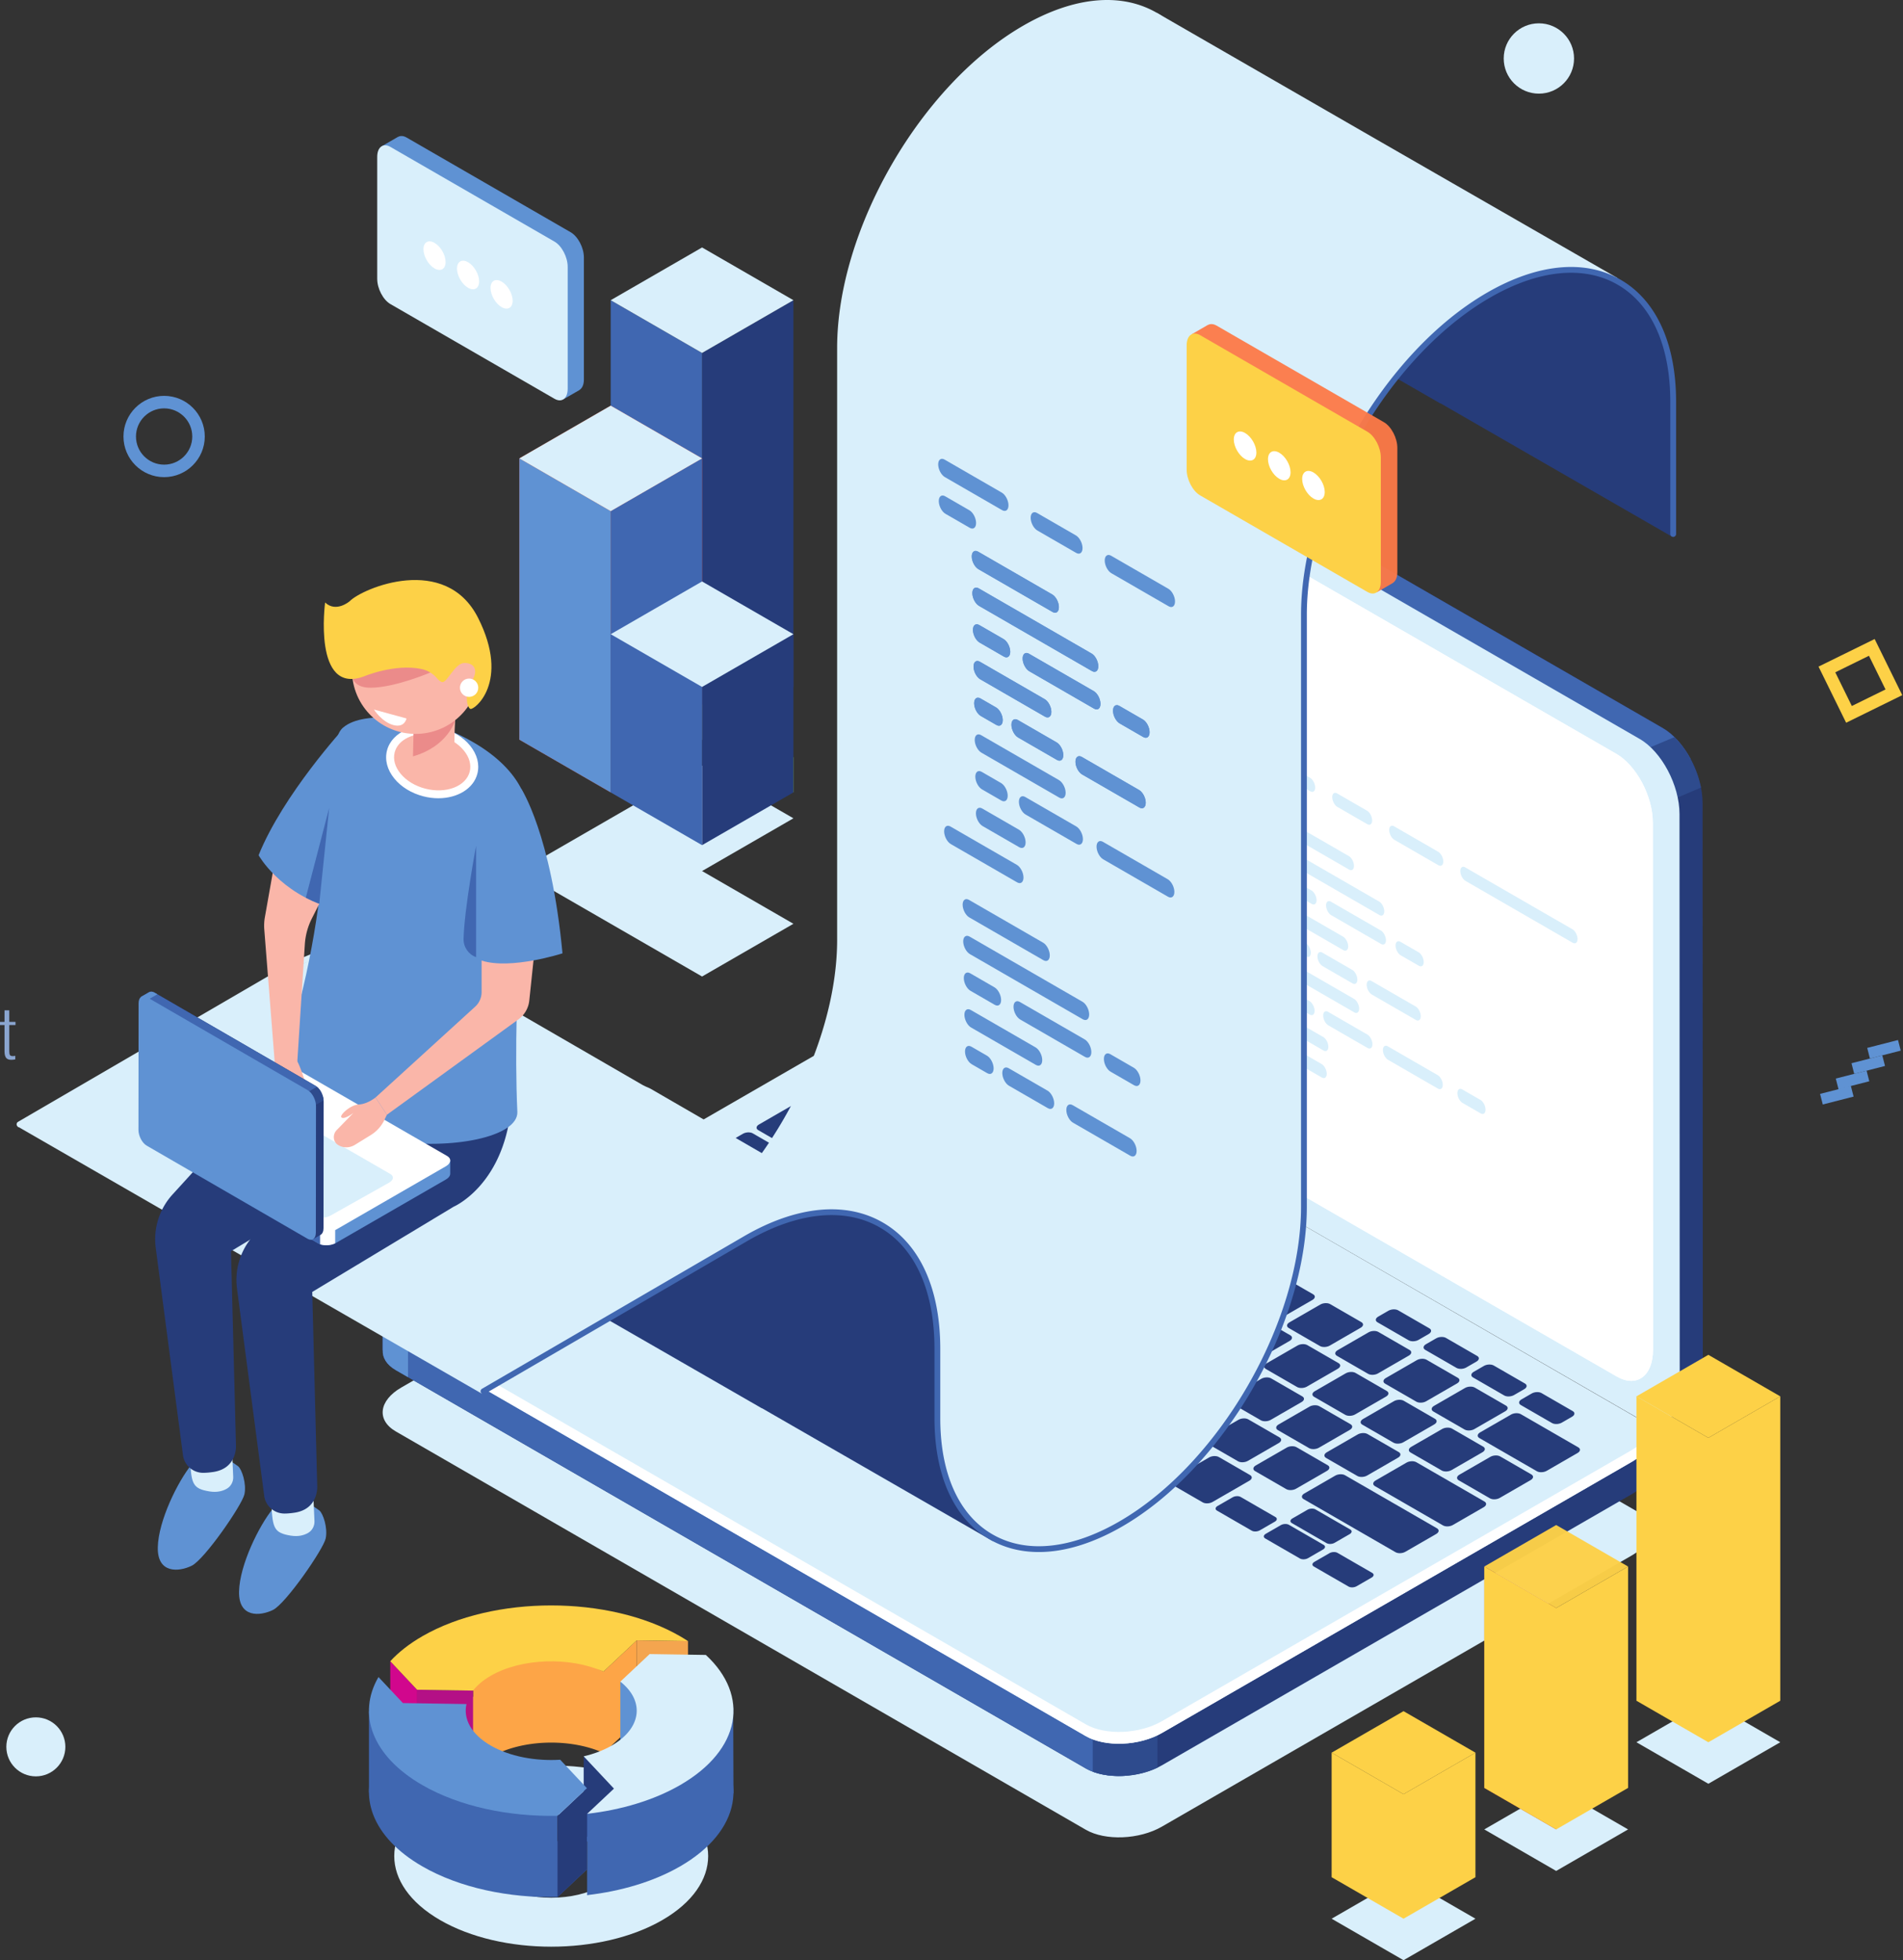 <svg width="2219" height="2286" fill="none" xmlns="http://www.w3.org/2000/svg"><rect width="100%" height="100%" fill="#333333" stroke="none"/><path d="M818.644 1015.73l106.526-61.499-106.526-61.491-106.534 61.491-106.526 61.499 106.526 61.5 106.534 61.49 106.526-61.49-106.526-61.5z" fill="#D9EFFB"/><path d="M818.646 862.542V411.559l106.527-61.49v450.975l-106.527 61.498" fill="#263C7A"/><path d="M818.644 411.559l-106.534-61.49v450.975l106.534 61.498V411.559" fill="#4067B1"/><path d="M925.17 350.068l-106.526-61.505-106.534 61.505 106.534 61.491 106.526-61.491z" fill="#D9EFFB"/><path d="M925.173 883.047L818.646 821.55v40.991l106.527 61.505v-40.999" fill="#8CD147"/><path d="M712.11 924.046V596.051l106.534-61.498v327.988L712.11 924.046z" fill="#C23222"/><path d="M712.11 596.051l-106.526-61.498v327.988l106.526 61.505V596.051" fill="#DC4220"/><path d="M818.644 534.556l-106.534-61.49-106.526 61.49 106.526 61.498 106.534-61.498z" fill="#EF4B26"/><path d="M712.11 924.046V596.051l106.534-61.498v327.988L712.11 924.046z" fill="#4067B1"/><path d="M712.11 596.051l-106.526-61.498v327.988l106.526 61.505V596.051" fill="#5F92D3"/><path d="M818.644 534.556l-106.534-61.49-106.526 61.49 106.526 61.498 106.534-61.498z" fill="#D9EFFB"/><path d="M818.646 985.538V801.045l106.527-61.49v184.493l-106.527 61.49" fill="#263C7A"/><path d="M818.644 801.045l-106.534-61.49v184.493l106.534 61.49V801.045z" fill="#4067B1"/><path d="M925.17 739.554l-106.526-61.506-106.534 61.506 106.534 61.49 106.526-61.49z" fill="#D9EFFB"/><path d="M13.172 1235.86c-2.976 0-5.025-.82-6.163-2.46-1.13-1.62-1.707-4.02-1.736-7.17v-30.91H0v-3.69h5.273v-13.5h5.536v13.5h7.271v3.69h-7.27v30.4c0 2.21.262 3.72.773 4.55.525.83 1.56 1.24 3.136 1.24 1.014 0 2.042-.1 3.107-.3v4.17c-1.656.32-3.202.48-4.653.48" fill="#8AA5D0"/><path d="M2180.43 1234.34l-3.17-12.36 35.92-9.2 3.17 12.37-35.92 9.19z" fill="#5F92D3"/><path d="M2162.11 1252.22l-3.17-12.37 35.91-9.2 3.17 12.37-35.91 9.2z" fill="#5F92D3"/><path d="M2143.79 1270.08l-3.17-12.36 35.91-9.2 3.17 12.36-35.91 9.2zm-18.32 17.87l-3.17-12.35 35.91-9.21 3.18 12.36-35.92 9.2" fill="#5F92D3"/><path d="M1266.11 2133.68l-804.531-464.44c-22.762-13.14-19.911-36.09 6.374-51.25l547.827-316.16c26.28-15.16 66.03-16.81 88.79-3.68l804.52 464.45c22.77 13.14 19.92 36.09-6.37 51.25l-547.82 316.16c-26.28 15.17-66.04 16.81-88.79 3.67z" fill="#D9EFFB"/><path d="M1938.86 849.001l-817.81-471.716c-10.53-6.074-20.2-7.015-27.99-3.77l.03-.087-1.34.62-.33.153-26.62 12.528 28.9 14.388-.05 1.59.25 671.623c0 33.61 20.8 72.85 46.46 87.65l796 459.13 4.52 37.46 29.07-13.86c9.57-5.63 15.64-18.34 15.63-36.45l-.26-671.618c-.01-33.611-20.81-72.852-46.46-87.641z" fill="#263C7A"/><path d="M1938.86 849.001l-817.81-471.716c-10.53-6.074-20.2-7.015-27.99-3.77l.03-.087-1.34.62-.33.153-26.62 12.528 28.9 14.388-.05 1.59.16 442.648 372.18 294.025 505.34-254.289c-8.38-15.562-19.83-28.805-32.47-36.09" fill="#4067B1"/><path d="M1952.52 859.557l-80.15 33.714 60.51 46.606 50.54-21.506c-4.4-22.081-16.05-44.272-30.9-58.814z" fill="#2E4B8D"/><path d="M1912.24 1655.01l-817.81-471.71c-25.65-14.79-46.45-54.03-46.47-87.65l-.25-671.62c-.01-33.604 20.77-48.86 46.43-34.071l817.8 471.716c25.65 14.796 46.46 54.037 46.46 87.641l.25 671.624c.02 33.6-20.76 48.86-46.41 34.07z" fill="#D9EFFB"/><path d="M1885.03 1605.05l-763.79-440.34c-23.47-13.54-42.51-49.45-42.52-80.21l-.23-614.58c-.01-30.76 19.01-44.718 42.48-31.175l763.79 440.343c23.47 13.535 42.51 49.443 42.52 80.203l.23 614.579c.02 30.76-19.01 44.72-42.48 31.18" fill="#fff"/><path d="M1885.03 1605.05l-763.79-440.34c-23.47-13.54-42.51-49.45-42.52-80.21l-.23-614.58c-.01-30.76 19.01-44.718 42.48-31.175l763.79 440.343c23.47 13.535 42.51 49.443 42.52 80.203l.23 614.579c.02 30.76-19.01 44.72-42.48 31.18" fill="#fff"/><path d="M1924.44 1675.87l-109.97-14.52-709.9-409.81c-22.76-13.14-62.52-11.49-88.8 3.68L512.739 1545.5l-66.501-8.78v37.73l.073.01c-.445 8.71 4.522 17.11 15.265 23.3L1266.1 2062.2c22.76 13.15 62.52 11.5 88.8-3.67l547.82-316.15c14.79-8.53 22.15-19.52 21.72-29.85v-36.66" fill="#263C7A"/><path d="M1391.05 1416.92l-50.44-29.12H786.108l-273.369 157.7-66.501-8.78v37.73l.073.01c-.445 8.71 4.522 17.11 15.265 23.3L1266.1 2062.2c12.03 6.95 28.81 9.72 45.83 8.6l79.12-653.88z" fill="#4067B1"/><path d="M475.754 1540.61l-29.516-3.89v37.73l.073.01c-.445 8.71 4.522 17.1 15.265 23.29l14.178 8.19v-65.33" fill="#5F92D3"/><path d="M1274.2 2065.97c21.57 8.18 52.43 6.39 75.45-4.69v-84.15h-75.45v88.84z" fill="#2E4B8D"/><path d="M1266.11 2024.52l-804.531-464.44c-22.762-13.14-19.911-36.09 6.374-51.26l547.827-316.14c26.28-15.18 66.03-16.82 88.79-3.68l804.52 464.44c22.77 13.14 19.92 36.09-6.37 51.26l-547.82 316.14c-26.28 15.18-66.04 16.82-88.79 3.68z" fill="#D9EFFB"/><path d="M1902.72 1690.92l-547.82 316.14c-26.28 15.17-66.04 16.82-88.8 3.68L461.577 1546.3c-7.469-4.31-12.122-9.67-14.149-15.47-3.559 10.76.977 21.64 14.149 29.25l804.523 464.44c22.76 13.14 62.52 11.5 88.8-3.68l547.82-316.14c17.66-10.2 24.69-23.9 20.53-35.79-2.6 7.84-9.45 15.61-20.53 22.01z" fill="#fff"/><path d="M803.759 1406.32l-36.408-21.01c-2.925-1.69-2.553-4.64.824-6.59l42.958-24.8c3.376-1.95 8.482-2.16 11.406-.48l36.401 21.02c2.918 1.69 2.56 4.64-.816 6.59l-42.965 24.8c-3.377 1.95-8.483 2.16-11.4.47zm56.211 32.45l-36.408-21.01c-2.917-1.69-2.545-4.63.824-6.59l42.965-24.8c3.377-1.95 8.482-2.16 11.407-.47l36.401 21.01c2.917 1.69 2.56 4.64-.817 6.59l-42.972 24.8c-3.377 1.95-8.475 2.16-11.4.47m56.215 32.46l-36.409-21.01c-2.917-1.69-2.552-4.64.825-6.59l42.964-24.81c3.377-1.94 8.475-2.16 11.407-.46l36.401 21.01c2.918 1.69 2.56 4.63-.816 6.58l-42.973 24.8c-3.377 1.96-8.482 2.16-11.399.48m77.748-26.8l-36.401-21.02c-2.925-1.68-2.56-4.63.817-6.58l36.065-20.83c3.377-1.94 8.486-2.15 11.406-.46l36.4 21.01c2.92 1.69 2.55 4.63-.81 6.58l-36.08 20.83c-3.37 1.94-8.472 2.15-11.397.47m56.217 32.45l-36.4-21.02c-2.93-1.68-2.56-4.63.82-6.58l36.06-20.82c3.38-1.94 8.48-2.16 11.41-.47l36.4 21.02c2.92 1.67 2.55 4.63-.82 6.57l-36.07 20.83c-3.38 1.94-8.48 2.16-11.4.47m56.22 32.45l-36.41-21.01c-2.93-1.69-2.56-4.64.82-6.59l36.07-20.82c3.37-1.95 8.47-2.16 11.4-.47l36.4 21.01c2.92 1.69 2.56 4.64-.81 6.58l-36.07 20.82c-3.38 1.96-8.49 2.17-11.4.48m56.21 32.46l-36.4-21.02c-2.93-1.69-2.56-4.64.81-6.58l36.07-20.82c3.37-1.96 8.48-2.16 11.4-.49l36.4 21.02c2.93 1.69 2.56 4.64-.81 6.59l-36.07 20.82c-3.37 1.95-8.48 2.16-11.4.48m56.22 32.45l-36.41-21.02c-2.92-1.69-2.56-4.64.82-6.58l36.07-20.82c3.37-1.95 8.48-2.17 11.4-.48l36.41 21.02c2.91 1.68 2.55 4.63-.82 6.58l-36.07 20.82c-3.38 1.95-8.49 2.16-11.4.48zm56.21 32.44l-36.4-21.01c-2.92-1.68-2.56-4.63.82-6.58l36.06-20.82c3.38-1.95 8.49-2.17 11.41-.47l36.4 21.01c2.92 1.69 2.55 4.63-.81 6.58l-36.08 20.83c-3.37 1.94-8.48 2.15-11.4.46zm56.22 32.45l-36.4-21.01c-2.94-1.68-2.56-4.63.81-6.58l36.07-20.82c3.38-1.95 8.47-2.16 11.41-.47l36.4 21.01c2.91 1.69 2.55 4.64-.82 6.58l-36.07 20.83c-3.38 1.94-8.48 2.16-11.4.46zm56.21 32.46l-36.4-21.01c-2.93-1.69-2.55-4.63.82-6.59l36.06-20.82c3.38-1.94 8.48-2.16 11.41-.47l36.4 21.02c2.92 1.69 2.56 4.63-.82 6.57l-36.07 20.83c-3.37 1.95-8.48 2.16-11.4.47zm56.21 32.46l-36.4-21.02c-2.92-1.69-2.56-4.63.82-6.59l36.07-20.82c3.37-1.94 8.48-2.15 11.4-.47l36.4 21.02c2.92 1.69 2.56 4.63-.81 6.58l-36.08 20.82c-3.37 1.95-8.48 2.16-11.4.48zm56.22 32.45l-36.4-21.02c-2.92-1.69-2.56-4.64.82-6.58l36.06-20.82c3.38-1.94 8.48-2.16 11.41-.47l36.4 21.02c2.92 1.67 2.56 4.62-.82 6.57l-36.07 20.82c-3.38 1.95-8.48 2.16-11.4.48z" fill="#263C7A"/><path d="M1076.76 1429.07l-36.4-21.02c-2.92-1.69-2.56-4.64.82-6.59l36.07-20.82c3.37-1.95 8.48-2.15 11.4-.48l36.4 21.02c2.93 1.69 2.55 4.64-.81 6.59l-36.07 20.82c-3.38 1.95-8.48 2.16-11.41.48m-57.05-32.94l-36.404-21.02c-2.924-1.68-2.56-4.64.817-6.58l36.067-20.83c3.38-1.94 8.48-2.15 11.41-.46l36.4 21.01c2.91 1.68 2.56 4.63-.82 6.58l-36.07 20.82c-3.37 1.95-8.49 2.16-11.4.48" fill="#4067B1"/><path d="M962.556 1363.14l-78.396-45.27c-2.917-1.68-2.56-4.63.817-6.58l36.073-20.82c3.369-1.95 8.482-2.15 11.399-.47l78.401 45.26c2.92 1.69 2.56 4.64-.82 6.58l-36.075 20.82c-3.362 1.96-8.474 2.16-11.399.48zm39.954-40.12l-63.628-36.74c-2.918-1.69-2.56-4.62.816-6.58l36.073-20.82c3.37-1.95 8.482-2.16 11.4-.47l63.629 36.72c2.92 1.69 2.55 4.64-.83 6.59l-36.06 20.82c-3.38 1.95-8.48 2.16-11.4.48" fill="#263C7A"/><path d="M1132.97 1461.52l-36.4-21.02c-2.91-1.69-2.55-4.64.82-6.58l36.07-20.82c3.37-1.95 8.49-2.17 11.4-.48l36.4 21.01c2.94 1.69 2.56 4.64-.81 6.59l-36.07 20.82c-3.37 1.95-8.47 2.16-11.41.48" fill="#4067B1"/><path d="M1189.19 1493.96l-36.4-21.01c-2.92-1.68-2.56-4.63.82-6.58l36.07-20.82c3.37-1.95 8.48-2.17 11.4-.48l36.4 21.02c2.92 1.69 2.56 4.63-.82 6.58l-36.06 20.83c-3.38 1.94-8.49 2.15-11.41.46zm56.22 32.46l-36.4-21.01c-2.92-1.69-2.56-4.63.81-6.59l36.07-20.82c3.38-1.95 8.49-2.16 11.4-.47l36.41 21.01c2.92 1.69 2.56 4.64-.82 6.58l-36.07 20.83c-3.37 1.94-8.48 2.16-11.4.47zm56.22 32.44l-36.4-21.01c-2.93-1.69-2.56-4.63.81-6.58l36.08-20.82c3.37-1.95 8.47-2.16 11.39-.47l36.41 21.01c2.92 1.69 2.55 4.64-.82 6.58l-36.07 20.83c-3.37 1.94-8.48 2.16-11.4.46zm56.2 32.47l-36.4-21.02c-2.92-1.69-2.55-4.63.82-6.59l36.07-20.82c3.38-1.94 8.48-2.15 11.4-.47l36.4 21.02c2.93 1.69 2.56 4.63-.81 6.58l-36.07 20.82c-3.38 1.95-8.48 2.16-11.41.48zm56.22 32.45l-36.4-21.02c-2.92-1.69-2.56-4.64.82-6.58l36.07-20.82c3.38-1.95 8.48-2.16 11.4-.47l36.4 21.01c2.93 1.68 2.56 4.63-.82 6.58l-36.06 20.83c-3.38 1.94-8.48 2.15-11.41.47zm56.22 32.45l-36.4-21.02c-2.92-1.68-2.56-4.64.81-6.58l36.08-20.82c3.37-1.95 8.48-2.16 11.4-.47l36.4 21.01c2.92 1.68 2.56 4.63-.82 6.58l-36.06 20.82c-3.38 1.95-8.49 2.16-11.41.48zm56.21 32.45l-36.4-21.01c-2.92-1.69-2.56-4.64.82-6.58l36.07-20.83c3.38-1.95 8.48-2.15 11.4-.47l36.4 21.01c2.93 1.69 2.56 4.64-.81 6.59l-36.07 20.82c-3.38 1.95-8.48 2.16-11.41.47m56.22 32.45l-36.41-21.01c-2.91-1.69-2.55-4.64.82-6.59l36.07-20.81c3.38-1.96 8.49-2.17 11.4-.48l36.4 21.01c2.94 1.7 2.56 4.64-.81 6.58l-36.07 20.83c-3.37 1.95-8.47 2.16-11.4.47zm99.94 57.69l-79.43-45.85c-2.92-1.69-2.56-4.63.82-6.58l36.06-20.82c3.38-1.95 8.49-2.16 11.41-.47l79.43 45.84c2.92 1.7 2.55 4.64-.82 6.6l-36.07 20.81c-3.37 1.95-8.48 2.16-11.4.47m109.44-63.18l-67.03-38.69c-2.93-1.69-2.56-4.64.81-6.6l36.08-20.81c3.37-1.95 8.47-2.16 11.4-.47l67.03 38.7c2.92 1.69 2.56 4.63-.82 6.58l-36.06 20.82c-3.38 1.95-8.49 2.16-11.41.47zm-560.66-260.47l-36.4-21.02c-2.92-1.69-2.56-4.64.82-6.58l36.07-20.82c3.38-1.95 8.48-2.16 11.4-.47l36.4 21.01c2.93 1.68 2.56 4.63-.82 6.58l-36.06 20.82c-3.38 1.95-8.48 2.16-11.41.48zm-57.61-33.26l-36.4-21.02c-2.93-1.69-2.56-4.63.81-6.58l36.07-20.83c3.38-1.94 8.48-2.15 11.41-.46l36.4 21.01c2.92 1.68 2.56 4.63-.82 6.58l-36.07 20.82c-3.38 1.95-8.48 2.17-11.4.48z" fill="#263C7A"/><path d="M1116.19 1388.65l-36.4-21.01c-2.92-1.69-2.55-4.64.82-6.6l36.07-20.81c3.38-1.95 8.48-2.16 11.4-.48l36.41 21.02c2.91 1.69 2.55 4.64-.83 6.58l-36.06 20.82c-3.38 1.96-8.49 2.16-11.41.48" fill="#4067B1"/><path d="M1058.58 1355.38l-36.4-21.01c-2.93-1.68-2.56-4.63.82-6.58l36.06-20.83c3.38-1.94 8.48-2.16 11.41-.46l36.4 21.01c2.92 1.69 2.56 4.64-.82 6.58l-36.07 20.83c-3.37 1.94-8.48 2.15-11.4.46m229.06 132.24l-36.4-21.02c-2.92-1.68-2.56-4.64.81-6.58l36.08-20.82c3.37-1.95 8.48-2.16 11.4-.47l36.4 21.01c2.92 1.68 2.56 4.63-.82 6.58l-36.07 20.82c-3.37 1.95-8.48 2.16-11.4.48zm56.21 32.45l-36.4-21.02c-2.91-1.68-2.56-4.64.82-6.58l36.07-20.82c3.38-1.95 8.48-2.16 11.4-.47l36.4 21.01c2.93 1.68 2.56 4.64-.81 6.58l-36.07 20.83c-3.38 1.94-8.48 2.15-11.41.47zm56.21 32.45l-36.39-21.01c-2.93-1.69-2.56-4.64.82-6.59l36.07-20.81c3.37-1.96 8.47-2.17 11.4-.48l36.39 21.01c2.93 1.69 2.56 4.64-.81 6.58l-36.07 20.83c-3.37 1.95-8.48 2.16-11.41.47zm56.22 32.45l-36.4-21.01c-2.92-1.69-2.55-4.63.82-6.59l36.07-20.81c3.38-1.96 8.48-2.17 11.4-.48l36.4 21.01c2.93 1.7 2.56 4.64-.82 6.59l-36.06 20.82c-3.38 1.95-8.48 2.16-11.41.47zm56.22 32.46l-36.4-21.01c-2.92-1.7-2.56-4.64.81-6.6l36.08-20.81c3.37-1.95 8.48-2.16 11.4-.47l36.4 21.01c2.92 1.69 2.56 4.63-.82 6.58l-36.06 20.82c-3.38 1.96-8.49 2.16-11.41.48zm56.21 32.45l-36.4-21.02c-2.92-1.68-2.55-4.63.82-6.58l36.07-20.83c3.38-1.94 8.48-2.15 11.4-.46L1617 1622c2.93 1.69 2.56 4.63-.81 6.58l-36.07 20.82c-3.38 1.95-8.48 2.16-11.41.48zm56.21 32.45l-36.39-21.02c-2.92-1.68-2.55-4.63.82-6.58l36.07-20.82c3.37-1.94 8.47-2.16 11.4-.47l36.39 21.02c2.93 1.68 2.56 4.63-.81 6.57l-36.07 20.83c-3.37 1.94-8.47 2.15-11.41.47zm56.22 32.45l-36.4-21.02c-2.92-1.68-2.55-4.63.82-6.58l36.07-20.82c3.38-1.94 8.48-2.15 11.4-.47l36.4 21.02c2.93 1.67 2.56 4.63-.82 6.58l-36.06 20.82c-3.38 1.94-8.48 2.16-11.41.47zm56.22 32.45l-36.4-21.01c-2.92-1.69-2.56-4.64.81-6.58l36.08-20.82c3.37-1.96 8.48-2.16 11.39-.48l36.41 21.01c2.92 1.69 2.56 4.64-.82 6.59l-36.07 20.82c-3.37 1.95-8.48 2.16-11.4.47zm-535.54-372.33l-36.41-21.02c-2.91-1.68-2.55-4.64.83-6.58l36.06-20.83c3.38-1.94 8.48-2.15 11.41-.46l36.4 21.01c2.93 1.68 2.55 4.63-.82 6.58l-36.07 20.82c-3.38 1.95-8.47 2.16-11.4.48zm-55.93-32.29l-36.41-21.02c-2.91-1.68-2.55-4.64.83-6.58l36.06-20.82c3.38-1.95 8.48-2.16 11.41-.48l36.4 21.02c2.92 1.68 2.55 4.64-.82 6.58l-36.07 20.82c-3.38 1.95-8.48 2.16-11.4.48m-55.94-32.3l-36.4-21c-2.92-1.7-2.56-4.64.82-6.6l36.06-20.81c3.38-1.95 8.49-2.16 11.41-.48l36.4 21.02c2.93 1.69 2.55 4.64-.82 6.57l-36.07 20.83c-3.38 1.95-8.47 2.16-11.4.47m-55.93-32.29l-36.403-21.01c-2.925-1.7-2.56-4.63.817-6.59l36.066-20.82c3.38-1.95 8.48-2.16 11.41-.47l36.4 21.01c2.91 1.7 2.56 4.63-.82 6.59l-36.07 20.82c-3.38 1.95-8.48 2.16-11.4.47m57.52-33.2l-36.41-21.01c-2.92-1.69-2.55-4.64.83-6.58l11.92-6.89c3.37-1.95 8.48-2.16 11.4-.47l36.4 21.01c2.92 1.68 2.56 4.64-.81 6.58l-11.93 6.88c-3.38 1.96-8.48 2.17-11.4.48zm72.99 42.14l-36.4-21.02c-2.92-1.69-2.55-4.63.81-6.58l11.93-6.88c3.37-1.95 8.48-2.16 11.4-.48l36.4 21.02c2.93 1.68 2.56 4.63-.81 6.58l-11.93 6.88c-3.37 1.95-8.47 2.17-11.4.48zm55.7 32.15l-36.4-21.01c-2.92-1.69-2.56-4.63.82-6.58l11.92-6.89c3.38-1.94 8.49-2.16 11.4-.47l36.41 21.02c2.92 1.69 2.55 4.63-.82 6.58l-11.92 6.89c-3.38 1.94-8.49 2.15-11.41.46zm55.71 32.16l-36.4-21.01c-2.93-1.69-2.56-4.64.81-6.59l11.93-6.88c3.37-1.95 8.48-2.17 11.4-.47l36.4 21.01c2.92 1.69 2.56 4.63-.82 6.59l-11.92 6.88c-3.38 1.95-8.49 2.15-11.4.47zm55.7 32.16l-36.4-21.02c-2.93-1.69-2.56-4.63.82-6.57l11.92-6.9c3.38-1.93 8.47-2.15 11.41-.46l36.4 21.01c2.91 1.68 2.55 4.63-.82 6.58l-11.93 6.88c-3.37 1.95-8.48 2.17-11.4.48zm310.98 179.52l-36.4-21.02c-2.93-1.68-2.56-4.64.82-6.58l11.92-6.89c3.38-1.94 8.47-2.15 11.4-.46l36.41 21.01c2.92 1.69 2.55 4.64-.83 6.58l-11.91 6.88c-3.38 1.95-8.49 2.16-11.41.48zm55.7 32.15l-36.4-21.01c-2.93-1.68-2.56-4.64.81-6.58l11.93-6.88c3.37-1.95 8.48-2.17 11.4-.48l36.4 21.02c2.93 1.68 2.56 4.63-.82 6.57l-11.93 6.9c-3.36 1.94-8.47 2.15-11.39.46m55.7 32.16l-36.4-21.01c-2.92-1.69-2.56-4.63.82-6.58l11.92-6.89c3.37-1.95 8.48-2.15 11.4-.47l36.4 21.01c2.93 1.69 2.56 4.64-.81 6.59l-11.93 6.88c-3.37 1.95-8.47 2.17-11.4.47zm55.7 32.15l-36.4-21.01c-2.91-1.69-2.56-4.63.82-6.58l11.92-6.88c3.38-1.95 8.49-2.16 11.41-.48l36.4 21.02c2.92 1.69 2.56 4.63-.82 6.58l-11.92 6.89c-3.38 1.94-8.48 2.16-11.41.46zm-551.68-252.06l-36.41-21.02c-2.92-1.68-2.55-4.64.82-6.58l36.07-20.82c3.38-1.95 8.48-2.16 11.41-.48l36.4 21.02c2.92 1.68 2.55 4.64-.83 6.59l-36.06 20.82c-3.38 1.94-8.48 2.15-11.4.47zm56.22 32.45l-36.41-21.02c-2.92-1.68-2.55-4.63.82-6.58l36.07-20.81c3.38-1.96 8.47-2.17 11.41-.48l36.4 21.01c2.91 1.69 2.55 4.64-.83 6.58l-36.06 20.83c-3.38 1.94-8.48 2.16-11.4.47zm56.21 32.45l-36.4-21.01c-2.93-1.69-2.56-4.63.82-6.59l36.07-20.81c3.37-1.96 8.47-2.17 11.4-.48l36.4 21.01c2.92 1.7 2.55 4.64-.83 6.58l-36.06 20.83c-3.37 1.95-8.48 2.16-11.4.47zm56.21 32.46l-36.4-21.01c-2.92-1.7-2.56-4.64.82-6.6l36.07-20.82c3.37-1.94 8.48-2.16 11.4-.46l36.4 21.01c2.93 1.69 2.56 4.63-.82 6.58l-36.07 20.82c-3.37 1.96-8.47 2.16-11.4.48zm56.22 32.45l-36.4-21.02c-2.93-1.69-2.56-4.63.82-6.58l36.06-20.83c3.38-1.94 8.48-2.15 11.41-.46l36.4 21.01c2.92 1.69 2.55 4.63-.82 6.58l-36.07 20.82c-3.38 1.95-8.48 2.16-11.4.48zm56.22 32.45l-36.4-21.02c-2.93-1.68-2.56-4.63.82-6.58l36.06-20.82c3.38-1.94 8.48-2.16 11.41-.47l36.4 21.02c2.92 1.68 2.55 4.63-.82 6.57l-36.07 20.83c-3.38 1.94-8.48 2.15-11.4.47zm56.21 32.45l-36.39-21.02c-2.94-1.68-2.56-4.63.81-6.58l36.07-20.82c3.37-1.94 8.47-2.15 11.4-.47l36.4 21.02c2.92 1.67 2.55 4.63-.82 6.57l-36.07 20.83c-3.37 1.94-8.48 2.16-11.4.47zm56.22 32.45l-36.41-21.01c-2.92-1.69-2.56-4.64.82-6.58l36.07-20.82c3.37-1.96 8.48-2.16 11.4-.48l36.41 21.01c2.92 1.69 2.55 4.64-.82 6.59l-36.07 20.82c-3.38 1.95-8.48 2.16-11.4.47zm56.21 32.46l-36.4-21.02c-2.92-1.69-2.56-4.64.82-6.58l36.06-20.82c3.38-1.96 8.49-2.16 11.41-.48l36.4 21.01c2.92 1.69 2.55 4.64-.81 6.6l-36.08 20.81c-3.37 1.95-8.48 2.16-11.4.48zm-771.114-255.62l-107.205-61.88c-2.925-1.69-2.56-4.64.817-6.58l36.072-20.83c3.377-1.95 8.475-2.15 11.4-.47l107.205 61.89c2.925 1.69 2.56 4.63-.817 6.58l-36.065 20.82c-3.377 1.95-8.483 2.16-11.407.47m690.624 398.69l-107.22-61.9c-2.91-1.68-2.55-4.62.83-6.57l36.06-20.82c3.38-1.95 8.49-2.16 11.41-.48l107.21 61.89c2.91 1.69 2.55 4.63-.83 6.59l-36.06 20.81c-3.38 1.96-8.48 2.17-11.4.48zm-224.82-58.1l-36.4-21.02c-2.92-1.68-2.56-4.63.82-6.57l42.97-24.81c3.36-1.95 8.47-2.16 11.4-.48l36.4 21.02c2.92 1.68 2.55 4.64-.81 6.58l-42.98 24.81c-3.37 1.94-8.48 2.16-11.4.47zm-408.234-235.66l-58.222-33.62c-2.918-1.69-2.553-4.63.824-6.58l42.958-24.81c3.376-1.94 8.482-2.15 11.406-.47l58.218 33.61c2.93 1.69 2.56 4.64-.82 6.58l-42.96 24.8c-3.38 1.96-8.486 2.16-11.404.49m354.074 204.39l-58.22-33.61c-2.92-1.68-2.55-4.63.82-6.58l42.97-24.8c3.37-1.95 8.48-2.16 11.4-.48l58.22 33.61c2.92 1.69 2.56 4.63-.82 6.59l-42.97 24.8c-3.38 1.95-8.48 2.16-11.4.47zm-272.97-157.58l-58.21-33.61c-2.93-1.68-2.56-4.63.81-6.57l42.97-24.81c3.37-1.95 8.48-2.17 11.4-.48l58.22 33.61c2.92 1.69 2.56 4.63-.82 6.59l-42.97 24.8c-3.37 1.95-8.47 2.16-11.4.47" fill="#263C7A"/><path d="M1072.69 1497.85l253.11 146.12c3.13 1.81 3.13 4.75 0 6.57l-43.81 25.28c-3.15 1.82-8.24 1.82-11.38 0l-253.11-146.11 55.19-31.86m486.87 312.93l40.55 23.41c2.39 1.38 2.1 3.8-.67 5.4l-17.58 10.14c-2.76 1.6-6.95 1.77-9.34.39l-40.55-23.41c-2.4-1.39-2.1-3.8.67-5.39l17.58-10.15c2.76-1.6 6.95-1.77 9.34-.39zm-56.67-32.72l40.55 23.41c2.39 1.37 2.09 3.79-.68 5.39l-17.57 10.15c-2.77 1.6-6.96 1.77-9.36.39l-40.54-23.41c-2.39-1.39-2.1-3.8.68-5.4l17.57-10.14c2.77-1.6 6.95-1.77 9.35-.39zm-56.22-32.45l40.55 23.41c2.39 1.37 2.09 3.79-.67 5.39l-17.58 10.15c-2.77 1.59-6.96 1.77-9.35.38l-40.54-23.41c-2.4-1.37-2.1-3.79.67-5.39l17.57-10.14c2.77-1.6 6.95-1.78 9.35-.39m87.26 14.53l40.54 23.41c2.4 1.38 2.09 3.79-.66 5.39l-17.59 10.15c-2.75 1.6-6.95 1.77-9.34.39l-40.54-23.41c-2.4-1.39-2.1-3.8.66-5.4l17.58-10.14c2.76-1.6 6.95-1.77 9.35-.39z" fill="#263C7A"/><path d="M1594.27 961.041l-34.81-20.098c-3.23-1.867-5.91-6.892-5.98-11.231-.07-4.339 2.49-6.337 5.72-4.477l34.82 20.105c3.22 1.86 5.91 6.884 5.97 11.223.07 4.332-2.48 6.345-5.72 4.478zm82.93 47.879l-51.34-29.639c-3.22-1.867-5.9-6.898-5.97-11.23-.07-4.339 2.5-6.337 5.73-4.478l51.33 29.637c3.24 1.867 5.9 6.89 5.97 11.23.07 4.34-2.48 6.34-5.72 4.48zm-100.18 137.76l-34.81-20.1c-3.23-1.87-5.91-6.89-5.98-11.23-.07-4.34 2.49-6.34 5.72-4.48l34.82 20.11c3.23 1.85 5.9 6.88 5.97 11.22.07 4.33-2.49 6.35-5.72 4.48zm73.93 42.67l-51.33-29.63c-3.24-1.87-5.91-6.89-5.98-11.23-.07-4.34 2.49-6.34 5.71-4.47l51.35 29.63c3.23 1.86 5.9 6.89 5.97 11.23.08 4.34-2.49 6.34-5.72 4.47m-152.14-250.822l-21.75-12.557c-3.23-1.867-5.91-6.892-5.98-11.231-.07-4.339 2.49-6.337 5.72-4.47l21.75 12.558c3.24 1.852 5.91 6.884 5.98 11.223.07 4.331-2.49 6.344-5.72 4.477m74.27 75.482l-66.45-38.37c-3.24-1.867-5.91-6.891-5.98-11.223-.06-4.339 2.49-6.345 5.72-4.485l66.46 38.366c3.22 1.862 5.9 6.902 5.97 11.232.07 4.34-2.49 6.34-5.72 4.48zm-43.63 40l-21.76-12.55c-3.22-1.87-5.9-6.89-5.97-11.23-.07-4.34 2.49-6.34 5.72-4.47l21.75 12.55c3.23 1.86 5.9 6.89 5.98 11.23.06 4.33-2.5 6.34-5.72 4.47m147.17 215.37l-58.09-33.54c-3.23-1.86-5.9-6.89-5.97-11.23-.08-4.33 2.49-6.35 5.71-4.48l58.1 33.54c3.23 1.86 5.9 6.89 5.97 11.23.07 4.34-2.49 6.34-5.72 4.48zm-153.9-154.05l-13.96-8.05c-3.23-1.87-5.9-6.9-5.98-11.23-.06-4.34 2.5-6.35 5.72-4.49l13.97 8.07c3.23 1.87 5.9 6.89 5.97 11.23.07 4.34-2.49 6.34-5.72 4.47m4.45 67.76l-17.34-10.01c-3.23-1.86-5.9-6.89-5.97-11.23-.08-4.34 2.49-6.33 5.71-4.47l17.34 10.01c3.23 1.87 5.9 6.89 5.97 11.23.08 4.33-2.48 6.34-5.71 4.47zm67.44 38.94l-45.7-26.38c-3.23-1.87-5.91-6.9-5.98-11.23-.08-4.34 2.49-6.35 5.71-4.49l45.72 26.4c3.22 1.85 5.91 6.89 5.97 11.23.07 4.33-2.49 6.34-5.72 4.47zm-51.39 2.93l-32.86-18.96c-3.23-1.87-5.9-6.9-5.97-11.23-.08-4.34 2.49-6.35 5.71-4.48l32.87 18.97c3.23 1.86 5.9 6.89 5.97 11.23.07 4.34-2.48 6.34-5.72 4.47zm183.27 73.34l-21.1-12.18c-3.23-1.86-5.91-6.89-5.98-11.22-.07-4.34 2.49-6.35 5.72-4.48l21.11 12.18c3.23 1.86 5.91 6.9 5.97 11.23.08 4.34-2.49 6.34-5.72 4.47m-116.14-197.58l-58.1-33.53c-3.23-1.87-5.9-6.9-5.97-11.24-.07-4.33 2.5-6.34 5.72-4.47l58.09 33.54c3.24 1.86 5.91 6.89 5.98 11.23.07 4.34-2.49 6.33-5.72 4.47zm-1.95-33.73l-101.24-58.45c-3.23-1.86-5.91-6.89-5.97-11.228-.07-4.332 2.48-6.337 5.72-4.47l101.25 58.448c3.22 1.87 5.9 6.89 5.97 11.23.07 4.34-2.49 6.34-5.73 4.47zm-42.09 40.92l-58.09-33.54c-3.22-1.87-5.9-6.89-5.97-11.23-.07-4.34 2.49-6.35 5.72-4.48l58.09 33.53c3.23 1.87 5.91 6.9 5.98 11.23.06 4.34-2.49 6.35-5.73 4.49m88.09 18.24l-21.1-12.18c-3.24-1.86-5.91-6.89-5.98-11.23-.06-4.34 2.49-6.34 5.73-4.48l21.1 12.18c3.23 1.87 5.9 6.9 5.98 11.23.06 4.34-2.5 6.35-5.73 4.48m179.38-26.83l-124.98-72.16c-3.23-1.87-5.9-6.89-5.98-11.23-.07-4.34 2.5-6.34 5.72-4.47l124.99 72.14c3.23 1.87 5.9 6.9 5.98 11.24.07 4.33-2.5 6.34-5.73 4.48m-254.66 81.17l-69.82-40.32c-3.24-1.86-5.91-6.89-5.98-11.23-.07-4.33 2.49-6.34 5.72-4.47l69.83 40.31c3.23 1.86 5.9 6.9 5.97 11.23.07 4.34-2.49 6.34-5.72 4.48zm-51.26-257.785l-51.33-29.636c-3.24-1.867-5.91-6.899-5.98-11.231-.07-4.339 2.49-6.344 5.73-4.477l51.33 29.636c3.23 1.867 5.9 6.892 5.97 11.231.07 4.331-2.49 6.337-5.72 4.477m13.45 333.765l-59.45-34.33c-3.22-1.86-5.9-6.89-5.97-11.23-.08-4.34 2.49-6.34 5.71-4.47l59.46 34.31c3.24 1.87 5.91 6.9 5.98 11.24.07 4.33-2.49 6.34-5.73 4.48zM21.088 1308.15l306.248-178.29c60.673-35.02 117.882-40.56 161.109-15.63 43.213 24.95 67.019 77.26 67.019 147.31v22.44a184.426 184.426 0 01-6.754 4.31v-26.75c0-67.53-22.602-117.77-63.642-141.46-41.046-23.69-95.863-18.14-154.356 15.63L24.465 1313.99c-1.597.96-3.675.4-4.609-1.23-.934-1.6-.38-3.68 1.232-4.61m955.052-212.39V405.691c0-138.12 97.34-306.694 216.98-375.754 58.58-33.822 113.86-39.182 155.61-15.08 41.75 24.094 64.74 74.624 64.74 142.276v48.116c-2.25 2.253-4.5 4.507-6.75 6.753v-54.869c0-65.136-21.8-113.595-61.37-136.435-39.57-22.826-92.44-17.48-148.86 15.08-117.77 67.996-213.597 233.937-213.597 369.913v690.069c0 114.49-67.368 250-158.739 331.54v-9.06c87.76-80.63 151.986-211.58 151.986-322.48" fill="#D9EFFB"/><path d="M1413.47 226.365c11.09-10.53 62.8-56.145 138.25-67.674 85.46-13.068 120.77 86.861 120.77 86.861s9.89 51.901 9.53 82.624c-.35 30.709-2.55 142.269-2.55 142.269l-270.9-156.03v-.044c-1.08-.554-1.86-1.663-1.86-2.968v-79.204c2.26-2.246 4.51-3.58 6.76-5.834z" fill="#263C7A"/><path d="M1605.49 162.862L1348.72 14.854l1.01 3.682c-39.57-25.56-99.38-28.317-179.39 30.344-158.9 116.52-177.991 278.734-186.094 309.122-8.103 30.403-4.769 222.983-4.769 222.983s-.526 464.485-1.058 518.505c-.525 54.01-16.257 114.63-46.612 180.07-30.354 65.45-108.32 144.86-108.32 144.86v94.54c12.45 102.21 55.881 126.05 120.5 131.88 52.155 4.69 107.733-32.96 152.123-73.99-1.63 1.71-2.69 2.79-2.69 2.79v94.54c12.45 102.21 55.88 126.05 120.51 131.88 64.62 5.83 134.5-53.37 181.86-103.46 47.35-50.09 87.28-126.6 109.46-195.61 22.19-69.01 14.84-158.18 14.84-158.18s.53-507.738 1.06-607.835c.53-100.097 3.71-82.624 36.55-183.253 32.84-100.637 119.89-171.075 119.89-171.075l208.89-62.198-280.99-161.587" fill="#D9EFFB"/><path d="M1158.5 1797.56c-3.52-4.79-49.28-35.46-60.92-89.49-6.49-30.05-5.83-75.73-5.83-75.73s.18-25.41.79-48.51l1.55-1.31v-9.06l-1.27 1.12c.18-5.23.37-10.12.6-14.27 1.33-24.01-16.42-75.21-16.42-75.21s-25.16-68.58-100.106-71.23c-66.551-2.35-136.597 45.51-151.497 56.29v-30.96c-.984.67-2.056 1.31-3.085 1.97.088-4.16.19-8.4.299-12.56l1.539-1.31v-9.07l-1.262 1.12c.168-5.22.365-10.11.598-14.27 1.32-24-16.417-75.2-16.417-75.2s-25.169-68.58-100.116-71.24c-66.544-2.35-136.589 45.52-151.489 56.3v-30.96a185.285 185.285 0 01-6.754 4.31v54.22c0 65.69 21.887 115.06 61.636 139.58l.16.18 1.393.81 1.087.69.751.36 274.82 158.21-.342-.37 270.285 155.59" fill="#263C7A"/><path d="M758.389 1269.46s-2.057-1.07-5.689-2.55c-1.116-.53-2.188-1.16-3.325-1.66l-260.927-151.02s-47.939-25.19-105.921-3.97c-57.989 21.22-361.822 203.47-361.822 203.47l271.436 156.36.051-.02.729.19 269.161 155.06s152.285-94.33 257.63-155.2l6.761-3.88c43.067-24.77 77.28-43.26 88.008-46.11 64.947-17.21 110.149 3.77 121.919 10.22l-278.011-160.89" fill="#D9EFFB"/><path d="M1036.39 1430.35l3.15 1.82s-1.15-.72-3.15-1.82z" fill="#D9EFFB"/><path d="M1683.41 381.596c11.09-10.538 62.8-56.152 138.25-67.675 85.46-13.068 120.77 86.854 120.77 86.854s9.89 51.901 9.54 82.624c-.36 30.716-2.56 142.277-2.56 142.277l-270.89-156.038v-.036c-1.09-.562-1.86-1.663-1.86-2.976V387.43c2.25-2.254 4.5-3.588 6.75-5.834z" fill="#263C7A"/><path d="M1211.29 1809.84c29.87 0 62.93-9.98 97.15-29.73 118.77-68.56 215.4-235.91 215.4-373.04V717.007c0-135.976 95.82-301.917 213.6-369.927 56.41-32.547 109.28-37.914 148.85-15.074 39.57 22.855 61.36 71.299 61.36 136.443v154.265a3.375 3.375 0 003.38 3.377c1.87 0 3.38-1.51 3.38-3.377V468.449c0-67.66-22.99-118.183-64.74-142.284-41.75-24.102-97.02-18.742-155.61 15.074-119.64 69.067-216.98 237.648-216.98 375.768v690.063c0 134.99-95.11 299.71-212.02 367.2-55.99 32.32-108.47 37.65-147.75 14.96-39.28-22.66-60.9-70.76-60.9-135.41v-80.97c0-70.04-23.8-122.36-67.02-147.3-43.223-24.94-100.432-19.4-161.105 15.63l-306.24 178.29a3.36 3.36 0 00-1.232 4.61c.926 1.62 3.019 2.15 4.609 1.23l306.24-178.29c58.493-33.76 113.309-39.32 154.348-15.63 41.04 23.7 63.64 73.94 63.64 141.46v80.97c0 67.17 22.84 117.33 64.29 141.27 17.08 9.86 36.43 14.75 57.35 14.75" fill="#4067B1"/><path d="M1232.43 886.133l-45.28-26.137c-4.19-2.421-7.68-8.955-7.77-14.599-.09-5.637 3.25-8.241 7.45-5.82l45.27 26.137c4.2 2.428 7.68 8.962 7.76 14.599.1 5.645-3.23 8.248-7.43 5.82zm96.14 55.505l-66.77-38.541c-4.2-2.421-7.67-8.962-7.76-14.599-.1-5.645 3.24-8.248 7.44-5.82l66.75 38.534c4.2 2.428 7.67 8.962 7.77 14.599.09 5.638-3.24 8.248-7.43 5.827zm-101.26-228.021l-86.42-49.888c-4.2-2.429-7.68-8.963-7.77-14.6-.1-5.637 3.24-8.248 7.44-5.819l86.41 49.88c4.2 2.421 7.68 8.963 7.77 14.6.09 5.644-3.24 8.248-7.43 5.827zm-56.75 52.023l-28.28-16.328c-4.21-2.421-7.68-8.963-7.78-14.6-.09-5.644 3.24-8.247 7.45-5.819l28.28 16.321c4.2 2.428 7.68 8.969 7.76 14.607.1 5.637-3.23 8.24-7.43 5.819m-8.74 79.735l-18.15-10.479c-4.21-2.429-7.68-8.97-7.77-14.607-.1-5.637 3.24-8.248 7.43-5.819l18.15 10.479c4.21 2.428 7.68 8.962 7.78 14.607.09 5.637-3.25 8.247-7.44 5.819zm113.94-19.006l-75.53-43.602c-4.21-2.428-7.68-8.969-7.78-14.606-.09-5.645 3.25-8.248 7.44-5.82l75.54 43.602c4.21 2.428 7.68 8.97 7.77 14.607.1 5.637-3.24 8.24-7.44 5.819zm-2.52-43.846l-131.65-76.003c-4.2-2.428-7.68-8.962-7.78-14.599-.08-5.645 3.25-8.248 7.44-5.82l131.66 76.003c4.2 2.428 7.67 8.962 7.77 14.599.09 5.637-3.24 8.241-7.44 5.82zm-54.73 53.183l-75.54-43.602c-4.2-2.428-7.68-8.97-7.77-14.599-.09-5.645 3.24-8.248 7.44-5.827l75.54 43.616c4.2 2.421 7.68 8.955 7.77 14.593.09 5.644-3.24 8.247-7.44 5.819m114.55 23.736l-27.45-15.846c-4.2-2.421-7.68-8.955-7.77-14.6-.09-5.637 3.24-8.24 7.44-5.812l27.44 15.832c4.2 2.429 7.68 8.97 7.77 14.607.1 5.644-3.24 8.248-7.43 5.819m-78.2-214.698l-45.27-26.137c-4.2-2.428-7.68-8.97-7.77-14.599-.09-5.645 3.24-8.248 7.43-5.827l45.28 26.136c4.19 2.429 7.68 8.963 7.77 14.6.09 5.637-3.24 8.248-7.44 5.827zm107.84 62.255l-66.75-38.54c-4.2-2.422-7.68-8.963-7.78-14.6-.08-5.644 3.25-8.248 7.45-5.819l66.75 38.533c4.2 2.421 7.68 8.963 7.78 14.6.08 5.644-3.25 8.248-7.45 5.826" fill="#5F92D3"/><path d="M1232.43 886.133l-45.28-26.137c-4.19-2.421-7.68-8.955-7.77-14.599-.09-5.637 3.25-8.241 7.45-5.82l45.27 26.137c4.2 2.428 7.68 8.962 7.76 14.599.1 5.645-3.23 8.248-7.43 5.82zm96.14 55.505l-66.77-38.541c-4.2-2.421-7.67-8.962-7.76-14.599-.1-5.645 3.24-8.248 7.44-5.82l66.75 38.534c4.2 2.428 7.67 8.962 7.77 14.599.09 5.638-3.24 8.248-7.43 5.827zm-197.84-326.175l-28.29-16.321c-4.2-2.428-7.68-8.97-7.77-14.607-.09-5.644 3.25-8.247 7.45-5.819l28.27 16.328c4.2 2.421 7.68 8.962 7.77 14.599.09 5.645-3.23 8.248-7.43 5.82m96.58 98.154l-86.42-49.888c-4.2-2.429-7.68-8.963-7.77-14.6-.1-5.637 3.24-8.248 7.44-5.819l86.41 49.88c4.2 2.421 7.68 8.963 7.77 14.6.09 5.644-3.24 8.248-7.43 5.827zm-56.75 52.023l-28.28-16.328c-4.21-2.421-7.68-8.963-7.78-14.6-.09-5.644 3.24-8.247 7.45-5.819l28.28 16.321c4.2 2.428 7.68 8.969 7.76 14.607.1 5.637-3.23 8.24-7.43 5.819m191.38 280.04l-75.53-43.61c-4.21-2.416-7.68-8.958-7.78-14.595-.09-5.644 3.24-8.248 7.44-5.827l75.54 43.612c4.2 2.43 7.68 8.96 7.77 14.6.1 5.64-3.24 8.25-7.44 5.82zm-200.12-200.305l-18.15-10.479c-4.21-2.429-7.68-8.97-7.77-14.607-.1-5.637 3.24-8.248 7.43-5.819l18.15 10.479c4.21 2.428 7.68 8.962 7.78 14.607.09 5.637-3.25 8.247-7.44 5.819zm5.77 88.114l-22.54-13.017c-4.2-2.428-7.68-8.955-7.77-14.599-.09-5.637 3.23-8.241 7.44-5.82l22.54 13.017c4.21 2.421 7.68 8.956 7.77 14.6.09 5.637-3.24 8.248-7.44 5.819m87.72 50.634l-59.44-34.311c-4.21-2.428-7.68-8.97-7.77-14.607-.1-5.637 3.23-8.24 7.43-5.819l59.44 34.311c4.2 2.428 7.67 8.97 7.77 14.607.09 5.637-3.24 8.248-7.43 5.819zm-66.83 3.812l-42.74-24.671c-4.2-2.428-7.68-8.962-7.76-14.599-.1-5.645 3.23-8.248 7.44-5.82l42.73 24.671c4.2 2.428 7.68 8.962 7.77 14.599.1 5.637-3.24 8.241-7.44 5.82zm87.28-161.566l-75.53-43.602c-4.21-2.428-7.68-8.969-7.78-14.606-.09-5.645 3.25-8.248 7.44-5.82l75.54 43.602c4.21 2.428 7.68 8.97 7.77 14.607.1 5.637-3.24 8.24-7.44 5.819zm-2.52-43.846l-131.65-76.003c-4.2-2.428-7.68-8.962-7.78-14.599-.08-5.645 3.25-8.248 7.44-5.82l131.66 76.003c4.2 2.428 7.67 8.962 7.77 14.599.09 5.637-3.24 8.241-7.44 5.82zm-54.73 53.183l-75.54-43.602c-4.2-2.428-7.68-8.97-7.77-14.599-.09-5.645 3.24-8.248 7.44-5.827l75.54 43.616c4.2 2.421 7.68 8.955 7.77 14.593.09 5.644-3.24 8.247-7.44 5.819m114.55 23.736l-27.45-15.846c-4.2-2.421-7.68-8.955-7.77-14.6-.09-5.637 3.24-8.24 7.44-5.812l27.44 15.832c4.2 2.429 7.68 8.97 7.77 14.607.1 5.644-3.24 8.248-7.43 5.819m-97.9 70.664l-90.8-52.426c-4.2-2.421-7.68-8.955-7.78-14.6-.09-5.637 3.25-8.248 7.45-5.819l90.8 52.418c4.19 2.429 7.68 8.963 7.77 14.607.09 5.637-3.24 8.241-7.44 5.82m-66.66-335.221l-66.75-38.534c-4.2-2.421-7.68-8.962-7.76-14.599-.1-5.645 3.23-8.248 7.43-5.827l66.75 38.541c4.21 2.421 7.68 8.962 7.78 14.599.09 5.638-3.25 8.248-7.45 5.82M1186 1028.9l-77.32-44.639c-4.19-2.428-7.68-8.962-7.77-14.607-.08-5.637 3.24-8.233 7.44-5.812l77.32 44.628c4.2 2.43 7.68 8.96 7.77 14.61.09 5.64-3.24 8.25-7.44 5.82zm35.79 263.32l-45.28-26.14c-4.2-2.42-7.68-8.96-7.77-14.6-.09-5.64 3.24-8.25 7.45-5.82l45.27 26.13c4.2 2.43 7.67 8.97 7.76 14.61.1 5.64-3.24 8.25-7.43 5.82zm96.14 55.49l-66.77-38.54c-4.2-2.42-7.67-8.95-7.76-14.6-.1-5.64 3.23-8.25 7.43-5.83l66.76 38.54c4.2 2.43 7.67 8.97 7.77 14.6.09 5.65-3.24 8.25-7.43 5.83zm-101.27-228.01l-86.41-49.89c-4.2-2.43-7.68-8.97-7.77-14.61-.1-5.63 3.24-8.24 7.44-5.82l86.41 49.89c4.2 2.42 7.68 8.96 7.77 14.6.09 5.64-3.24 8.25-7.44 5.83m-56.74 52.02l-28.28-16.33c-4.21-2.42-7.68-8.96-7.78-14.6-.09-5.64 3.25-8.25 7.44-5.83l28.29 16.34c4.2 2.42 7.67 8.95 7.76 14.6.1 5.63-3.23 8.24-7.43 5.82zm-8.75 79.73l-18.15-10.48c-4.2-2.42-7.68-8.96-7.76-14.6-.1-5.64 3.23-8.25 7.43-5.82l18.15 10.47c4.21 2.43 7.68 8.97 7.78 14.61.09 5.64-3.25 8.25-7.45 5.82m113.95-18.99l-75.53-43.62c-4.21-2.42-7.69-8.96-7.78-14.6-.09-5.64 3.24-8.25 7.44-5.82l75.54 43.61c4.2 2.42 7.68 8.95 7.77 14.6.1 5.64-3.24 8.25-7.44 5.83m-2.52-43.86l-131.66-76.01c-4.2-2.42-7.68-8.95-7.78-14.6-.08-5.63 3.25-8.24 7.45-5.82l131.66 76.01c4.19 2.42 7.67 8.96 7.77 14.6.08 5.64-3.24 8.24-7.44 5.82zm-54.73 53.19l-75.55-43.61c-4.19-2.43-7.67-8.96-7.76-14.61-.1-5.64 3.24-8.23 7.44-5.81l75.54 43.6c4.19 2.43 7.68 8.97 7.77 14.61.09 5.63-3.24 8.25-7.44 5.82zm114.54 23.73l-27.44-15.84c-4.2-2.42-7.68-8.97-7.77-14.6-.1-5.64 3.24-8.25 7.44-5.83l27.44 15.85c4.2 2.43 7.68 8.96 7.77 14.6.1 5.64-3.24 8.25-7.44 5.82z" fill="#5F92D3"/><path d="M1552.75 2237.42l83.85-48.4 83.85 48.4-83.85 48.4-83.85-48.4zm177.99-104.12l83.84-48.41 83.85 48.41-83.85 48.41-83.84-48.41zm177.44-101.65l83.85-48.4 83.85 48.4-83.85 48.41-83.85-48.41z" fill="#D9EFFB"/><path d="M1814.58 2133.29v-258.16l-83.84-48.4v258.16l83.84 48.4" fill="#C23222"/><path d="M1814.58 1875.13l83.85-48.4v258.16l-83.85 48.4v-258.16zm0 258.16v-258.16l-83.84-48.4v258.16l83.84 48.4m-177.98 104.13V2092.2l-83.85-48.41v145.23l83.85 48.4zm0-145.22l83.85-48.41v145.23l-83.85 48.4V2092.2z" fill="#FDD147"/><path d="M1552.75 2043.8l83.85-48.4 83.85 48.4-83.85 48.41-83.85-48.41zm439.28-12.15v-354.96l-83.85-48.41v354.97l83.85 48.4zm0-354.96l83.85-48.41v354.97l-83.85 48.4v-354.96" fill="#FDD147"/><path d="M1908.18 1628.29l83.85-48.41 83.85 48.41-83.85 48.4-83.85-48.4z" fill="#FDD147"/><path d="M1730.74 1826.73l83.84-48.4 83.85 48.4-83.85 48.4-83.84-48.4" fill="#FDD148" fill-opacity=".965"/><path d="M359.838 1753.11s-25.876-13.05-41.769 6.38c-15.899 19.44-38.618 65.31-39.325 96.31-.7 31.01 24.534 28.91 39.537 21.58 15.002-7.35 58.835-70.91 61.483-83.37 2.654-12.45-3.129-29.29-7.345-32.59-4.215-3.29-12.581-8.31-12.581-8.31" fill="#5F92D3"/><path d="M365.489 1746.87l1.196 26.81c.255 5.71-2.611 11.14-7.571 13.95-4.522 2.57-11.093 4.54-19.976 3.11-19.488-3.13-21.231-8.7-22.624-35.51-1.393-26.81 48.975-8.36 48.975-8.36z" fill="#D9EFFB"/><path d="M265.097 1701.56s-25.884-13.05-41.777 6.38c-15.892 19.43-38.618 65.31-39.318 96.31-.708 31 24.528 28.91 39.537 21.57 15.003-7.34 58.821-70.91 61.483-83.36 2.647-12.46-3.136-29.29-7.352-32.6-4.215-3.29-12.573-8.3-12.573-8.3" fill="#5F92D3"/><path d="M270.747 1695.32l1.196 26.81c.256 5.7-2.618 11.13-7.577 13.95-4.522 2.57-11.086 4.53-19.97 3.11-19.495-3.14-21.238-8.71-22.624-35.52-1.4-26.8 48.975-8.35 48.975-8.35z" fill="#D9EFFB"/><path d="M501.698 1203.06c-7.658-124.63-134.985 18.34-134.985 18.34l-87.148 85.41-78.469 86.19a77.351 77.351 0 00-19.495 62.14l31.74 241.69c1.568 11.93 11.787 20.74 23.828 20.64 3.399-.03 7.293-.34 11.757-1.03 28.32-4.41 26.226-31.33 26.226-31.33l-5.805-226.06 164.808-99.33s75.201-32.02 67.543-156.66" fill="#263C7A"/><path d="M596.447 1250.54c-7.665-124.62-134.992 18.35-134.992 18.35l-87.141 85.41-78.476 86.19a77.319 77.319 0 00-19.495 62.13l31.748 241.69c1.56 11.94 11.778 20.74 23.819 20.64 3.399-.02 7.294-.34 11.765-1.03 28.312-4.41 26.219-31.33 26.219-31.33l-5.798-226.05 164.8-99.34s75.209-32.02 67.551-156.66z" fill="#263C7A"/><path d="M521.116 850.479c96.535 40.014 94.595 97.07 94.595 97.07s-18.905 209.171-12.457 348.871c2.698 58.39-310.303 62.85-263.618-92.95 55.036-183.7 34.41-332.411 60.17-354.836 25.767-22.432 96.345-8.503 121.31 1.845z" fill="#5F92D3"/><path d="M552.17 901.068c-5.047 19.603-30.719 29.929-57.355 23.066-26.628-6.855-44.124-28.302-39.07-47.897 5.047-19.602 30.727-29.928 57.355-23.066 26.628 6.855 44.124 28.31 39.07 47.897z" fill="#FAB6A9"/><path d="M496.572 855.658c-17.927 0-32.907 8.335-36.364 21.731-2.064 8.022.343 16.78 6.768 24.656 6.768 8.292 17.059 14.549 28.991 17.626 24.097 6.206 47.334-2.654 51.739-19.755 2.064-8.022-.343-16.773-6.768-24.656-6.761-8.292-17.052-14.549-28.991-17.626-5.222-1.342-10.415-1.976-15.375-1.976zm14.543 75.193c-5.667 0-11.538-.722-17.453-2.247-13.828-3.558-25.84-10.916-33.841-20.725-8.329-10.217-11.363-21.855-8.547-32.794 5.674-22.038 33.921-33.881 62.977-26.377 13.829 3.551 25.841 10.917 33.842 20.718 8.329 10.217 11.363 21.863 8.547 32.794-4.514 17.553-23.368 28.631-45.525 28.631z" fill="#fff"/><path d="M482.407 846.127s.831 3.873-.832 34.465c-.532 9.611 33.148 18.588 41.849 9.888 8.701-8.7 5.222-17.757 7.308-50.478 2.093-32.722-48.325 6.125-48.325 6.125" fill="#FAB6A9"/><path d="M530.733 840s-8.293 30.337-49.165 41.983l.62-27.58L530.733 840z" fill="#EB8B8A"/><path d="M556.633 762.911c10.269 39.722-13.609 80.261-53.344 90.529-39.726 10.268-80.263-13.608-90.539-53.337-10.269-39.73 13.609-80.254 53.343-90.529 39.735-10.268 80.271 13.615 90.54 53.337z" fill="#FAB6A9"/><path d="M501.756 784.235s-40.909 17.524-69.236 17.721c-28.335.204-22.084-23.519-22.084-23.519l84.085-12.149 7.235 17.947" fill="#EB8B8A"/><path d="M424.076 788.853s35.635-15.132 66.902-8.816c7.352 1.48 14.156 5.411 18.897 11.223 1.546 1.896 3.494 3.639 5.718 4.135 5.543 1.254 14.616-21.739 25.388-22.264 10.78-.525 17.971 7.103 9.131 21.243-8.839 14.147-5.849 29.979-1.779 32.24 4.062 2.275 47.188-30.745 9.146-106.091-38.035-75.339-134.65-34.756-149.674-19.486 0 0-15.834 13.79-28.707 1.524 0 0-14.441 108.082 44.978 86.292z" fill="#FDD147"/><path d="M561.564 1100.37v56.52c0 6.48-2.727 12.66-7.519 17.02L437.92 1279.77l13.201 20.17 153.35-111.21a31.128 31.128 0 0012.705-21.97l10.356-98.57-65.968 32.18" fill="#FAB6A9"/><path d="M607.54 919.291s35.227 52.973 48.355 192.409c0 0-60.184 19.47-94.332 8.42-34.155-11.05 45.977-200.829 45.977-200.829z" fill="#5F92D3"/><path d="M555.13 986.272s-13.799 73.798-14.572 108.488c-.219 9.53 5.602 18.14 14.572 21.38V986.272z" fill="#4067B1"/><path d="M525.001 1353.26l-25.665-3.39-165.683-95.64c-5.302-3.06-14.587-2.68-20.713.86l-117.401 67.75-15.52-2.05v15.45h.015c-.102 2.03 1.065 3.99 3.566 5.44l187.752 108.38c5.317 3.07 14.594 2.7 20.728-.86l127.852-73.77c3.45-2 5.171-4.56 5.069-6.97v-15.2" fill="#5F92D3"/><path d="M400.511 1292.83l-11.764-6.8H259.334l-63.795 36.81-15.52-2.05v15.44h.015c-.102 2.04 1.065 4 3.566 5.44l187.753 108.39c2.815 1.62 6.724 2.27 10.699 2.01l18.459-159.24" fill="#4067B1"/><path d="M186.904 1321.7l-6.885-.91v15.44h.015c-.102 2.04 1.065 4 3.566 5.44l3.304 1.91v-21.88z" fill="#5F92D3"/><path d="M373.248 1450.94c5.039 1.91 12.231 1.5 17.606-1.09v-26.28h-17.606v27.37z" fill="#fff"/><path d="M371.351 1434.62l-187.752-108.38c-5.31-3.07-4.646-8.42 1.488-11.97l127.852-73.78c6.126-3.54 15.411-3.92 20.713-.85l187.767 108.39c5.309 3.06 4.638 8.42-1.488 11.96l-127.852 73.78c-6.134 3.54-15.411 3.92-20.728.85" fill="#fff"/><path d="M368.181 1418.19l-156.114-90.12c-4.42-2.55-3.865-7 1.24-9.95l68.506-38.52c5.098-2.94 12.815-3.26 17.227-.71l156.121 90.12c4.42 2.55 3.866 7.01-1.232 9.95l-68.514 38.53c-5.098 2.93-12.814 3.25-17.234.7" fill="#D9EFFB"/><path d="M320.198 1236.94l-1.947 12.95a96.078 96.078 0 00.846 33.22l2.319 11.4a16.048 16.048 0 0012.858 12.62c5.047.92 9.817-2.63 10.386-7.73l3.1-27.69s7.089 9.28 10.509 9.28c3.421 0-3.829-27.73-11.56-43.42-7.745-15.7-26.511-.63-26.511-.63" fill="#FAB6A9"/><path d="M383.837 1031.06l-20.137 39.87a78.133 78.133 0 00-8.249 30.27l-8.745 136.37-26.511-.63-12.034-153.15c-.364-4.73-.138-9.49.686-14.16l13.748-77.66 61.242 39.09" fill="#FAB6A9"/><path d="M364.993 1445.04l-15.739-20.55-165.559-95.85c-5.309-3.07-9.598-11.3-9.591-18.38l.139-135.53-9.518-12.43 8.949-5.17.007.01c1.714-1.11 3.99-1.08 6.491.37l187.629 108.62c5.309 3.08 9.605 11.3 9.598 18.38l-.161 147.6c-.007 3.99-1.371 6.76-3.508 7.87l-8.737 5.06" fill="#263C7A"/><path d="M250.509 1367.32l-11.764-6.81-64.568-112.14.066-73.64-9.518-12.43 8.949-5.17.007.01c1.714-1.1 3.99-1.08 6.491.37l187.629 108.62c2.8 1.62 5.317 4.69 7.074 8.27l-124.366 92.92" fill="#4067B1"/><path d="M168.948 1167.81l-4.223-5.51 8.949-5.17.007.01c1.714-1.1 3.99-1.08 6.491.37l3.312 1.92-14.536 8.38" fill="#5F92D3"/><path d="M369.508 1267.34c4.164 3.4 7.395 9.84 7.833 15.8l-18.336 10.58-8.781-15.26 19.284-11.12z" fill="#2E4B8D"/><path d="M358.867 1271.31l-187.629-108.62c-5.309-3.08-9.612.17-9.627 7.25l-.16 147.6c-.008 7.08 4.288 15.31 9.598 18.39l187.621 108.62c5.317 3.06 9.627-.18 9.627-7.26l.16-147.6c.008-7.08-4.288-15.31-9.59-18.38" fill="#5F92D3"/><path d="M451.12 1299.94l-3.005 6.23a41.742 41.742 0 01-15.688 17.38l-18.634 11.49c-5.799 3.57-13.143 3.86-19.029.44l-.634-.38c-5.922-3.72-6.455-12.22-1.583-17.24l19.481-20.01s-10.948 8.38-14.011 5.01c-2.253-2.48 10.612-14.54 20.48-14.95 9.875-.39 19.422-8.14 19.422-8.14l13.201 20.17" fill="#FAB6A9"/><path d="M401.73 848.345s-71.394 77.672-100.196 148.935c0 0 24.418 43.97 84.18 61.23 59.761 17.26 16.016-210.165 16.016-210.165z" fill="#5F92D3"/><path d="M372.264 1053.91l11.574-111.777-27.262 104.717c4.857 2.53 10.116 4.89 15.688 7.06z" fill="#4067B1"/><path d="M455.211 832.663l-19.181-5.265s9.153 14.403 22.522 18.071c13.376 3.675 15.461-7.643 15.461-7.643l-18.802-5.163m102.47-30.708c0 5.907-4.784 10.684-10.685 10.684-5.9 0-10.684-4.777-10.684-10.684 0-5.899 4.784-10.676 10.684-10.676 5.901 0 10.685 4.777 10.685 10.676z" fill="#fff"/><path d="M2140.04 783.995l19.3 39.271 39.27-19.296-19.31-39.271-39.26 19.296zm12.65 58.8l-32.18-65.45 65.44-32.175 32.18 65.45-65.44 32.175z" fill="#FDD147"/><path d="M702.235 2198.73c-32.856 18.96-86.127 18.96-118.983 0-32.85-18.97-32.857-49.73 0-68.68 32.856-18.97 86.127-18.97 118.983 0 32.849 18.96 32.857 49.71 0 68.68zm69.921-109.06c-71.474-41.26-187.358-41.26-258.833 0-71.475 41.27-71.467 108.16.007 149.43 71.475 41.26 187.359 41.26 258.834 0 71.467-41.27 71.46-108.16-.008-149.43z" fill="#D9EFFB"/><path d="M486.331 2065.23l65.283 1.02c4.835-6.3 11.698-12.18 20.618-17.34 35.905-20.72 92.355-22.33 131.469-4.83l38.794-36.48 59.739.93a183.001 183.001 0 00-9.182-5.68c-83.013-47.93-217.604-47.93-300.616-.01-15.273 8.81-27.701 18.64-37.357 29.1l31.252 33.29z" fill="#FDA547"/><path d="M802.234 1913.73v94.8l-59.74-.93v-94.79l59.74.92z" fill="#F4A54F"/><path d="M703.702 1949.28v94.8l38.793-36.48v-94.79l-38.793 36.47m-152.088 22.17v94.8l85.886-69.98 66.202 47.81v-94.81l-60.958-29.56s-83.917 25.69-88.279 26.78c-4.368 1.09-2.851 24.96-2.851 24.96" fill="#FDA547"/><path d="M486.333 1970.43v94.8l65.283 1.02v-94.8l-65.283-1.02" fill="#B41086"/><path d="M455.079 1937.14v94.8l31.252 33.29v-94.8l-31.252-33.29z" fill="#D1078D"/><path d="M486.331 1970.43l65.283 1.02c4.835-6.29 11.698-12.18 20.618-17.33 35.905-20.73 92.355-22.33 131.469-4.84l38.794-36.47 59.739.91c-2.953-1.92-5.987-3.82-9.182-5.67-83.013-47.92-217.604-47.92-300.616-.01-15.273 8.82-27.701 18.65-37.357 29.1l31.252 33.29z" fill="#FDD147"/><path d="M723.365 1960.94v87.14l56.516-13.53s-3.319-50.99-4.522-52.36c-1.203-1.36-51.994-21.25-51.994-21.25z" fill="#5F92D3"/><path d="M680.604 2048.08v94.8l6.104 6.5 39.844-22.96s-6.185-72.37-6.914-73.82c-.722-1.45-39.034-4.52-39.034-4.52" fill="#263C7A"/><path d="M757.534 2023.61l-34.169 32.12c28.458 22.52 25.096 54.27-10.116 74.59-9.642 5.57-20.771 9.75-32.645 12.56l35.314 37.62-31.288 29.42c39.727-4.59 77.623-15.75 108.43-33.53 71.358-41.2 81.306-104.38 29.976-151.76l-65.502-1.02z" fill="#4067B1"/><path d="M684.631 2115.13v94.79l77.47-29.91 93.172-88.88-.342-100.67-98.577 78.13-71.723 46.54" fill="#4067B1"/><path d="M757.534 1928.82l-34.169 32.13c28.458 22.51 25.096 54.25-10.116 74.58-9.642 5.56-20.771 9.75-32.645 12.55l35.314 37.63-31.288 29.41c39.727-4.58 77.623-15.75 108.43-33.53 71.358-41.19 81.306-104.37 29.976-151.75l-65.502-1.02z" fill="#D9EFFB"/><path d="M684.367 2180.01l-31.12-33.16c-28.897 1.76-58.858-3.75-81.015-16.53-22.865-13.2-32.288-31.23-28.284-48.41l-74.129-1.15-28.495-30.36c-24.929 42.77-7.921 91.9 51.112 125.98 43.38 25.05 100.845 36.97 157.667 35.84l34.264-32.21" fill="#4067B1"/><path d="M650.105 2117.43v94.79L430.233 2090.4v-94.85l32.106 12.98 187.766 108.9" fill="#4067B1"/><path d="M684.366 2085.21v94.8l-34.263 32.21v-94.79l34.263-32.22" fill="#263C7A"/><path d="M684.367 2085.21l-31.12-33.16c-28.897 1.76-58.858-3.74-81.015-16.53-22.865-13.2-32.288-31.23-28.284-48.41l-74.129-1.15-28.495-30.36c-24.929 42.78-7.921 91.91 51.112 125.98 43.38 25.05 100.845 36.98 157.667 35.85l34.264-32.22M191.374 476.194c-18.102 0-32.82 14.723-32.82 32.816 0 18.1 14.718 32.816 32.82 32.816 18.095 0 32.82-14.716 32.82-32.816 0-18.093-14.725-32.816-32.82-32.816zm0 80.217c-26.139 0-47.407-21.265-47.407-47.401 0-26.136 21.268-47.401 47.407-47.401 26.139 0 47.406 21.265 47.406 47.401 0 26.136-21.267 47.401-47.406 47.401z" fill="#5F92D3"/><path d="M76.213 2037.02c0 19-15.41 34.41-34.41 34.41-19.014 0-34.41-15.41-34.41-34.41 0-19 15.396-34.4 34.41-34.4 19 0 34.41 15.4 34.41 34.4zM1835.42 68.2c0 22.644-18.36 40.999-41 40.999-22.65 0-41.01-18.355-41.01-40.998 0-22.643 18.36-41.006 41.01-41.006 22.64 0 41 18.363 41 41.006z" fill="#D9EFFB"/><path d="M1613.68 492.311l-195.01-112.567c-3.86-2.232-7.35-2.312-10.08-.817l.01-.124-18.92 10.931s8.38 3.049 13.3 4.857v142c0 11.551 7.03 24.977 15.69 29.972l186.4 107.608v16.656l19.11-11.004-.11-.037c3.24-1.969 5.31-6.286 5.31-12.499V522.298c0-11.559-7.03-24.977-15.7-29.987" fill="#FD7A47" fill-opacity=".946"/><path d="M1594.42 690.24l-195.01-112.574c-8.67-5.003-15.69-18.429-15.69-29.98V402.704c0-11.551 7.02-16.868 15.69-11.872l195.01 112.581c8.67 5.003 15.69 18.421 15.69 29.98v144.989c0 11.552-7.02 16.868-15.69 11.858" fill="#FDD147"/><path d="M1465 527.699c0 8.387-5.9 11.792-13.17 7.599-7.26-4.193-13.16-14.403-13.16-22.789 0-8.386 5.9-11.785 13.16-7.591 7.27 4.193 13.17 14.395 13.17 22.781zm39.84 23.015c0 8.393-5.88 11.784-13.15 7.591-7.27-4.193-13.16-14.395-13.16-22.789 0-8.387 5.89-11.785 13.16-7.592 7.27 4.194 13.15 14.396 13.15 22.79zm39.87 23.015c0 8.387-5.89 11.785-13.16 7.592-7.26-4.2-13.15-14.395-13.15-22.789 0-8.394 5.89-11.792 13.15-7.592 7.27 4.194 13.16 14.396 13.16 22.789z" fill="#fff"/><path d="M665.463 270.836L474.144 160.399c-3.785-2.188-7.206-2.268-9.89-.795l.015-.117-18.554 10.72s8.212 2.99 13.04 4.762V314.27c0 11.34 6.885 24.503 15.389 29.418L657.003 449.24v16.35l18.751-10.793-.102-.037c3.165-1.939 5.2-6.176 5.2-12.273v-142.24c0-11.333-6.892-24.496-15.389-29.411" fill="#5F92D3"/><path d="M646.565 465.014L455.246 354.576c-8.504-4.908-15.396-18.078-15.396-29.418V182.925c0-11.332 6.892-16.539 15.396-11.631l191.319 110.445c8.496 4.9 15.389 18.071 15.389 29.403v142.24c0 11.333-6.893 16.54-15.389 11.632" fill="#D9EFFB"/><path d="M519.588 305.556c0 8.233-5.783 11.566-12.916 7.453-7.126-4.113-12.902-14.126-12.902-22.359 0-8.226 5.776-11.566 12.902-7.453 7.133 4.12 12.916 14.125 12.916 22.359zm39.101 22.576c0 8.233-5.776 11.565-12.909 7.445-7.125-4.113-12.909-14.118-12.909-22.351 0-8.226 5.784-11.566 12.909-7.453 7.133 4.12 12.909 14.125 12.909 22.359zm39.1 22.573c0 8.233-5.776 11.566-12.902 7.453-7.133-4.12-12.909-14.125-12.909-22.359 0-8.233 5.776-11.566 12.909-7.445 7.126 4.113 12.902 14.125 12.902 22.351z" fill="#fff"/></svg>